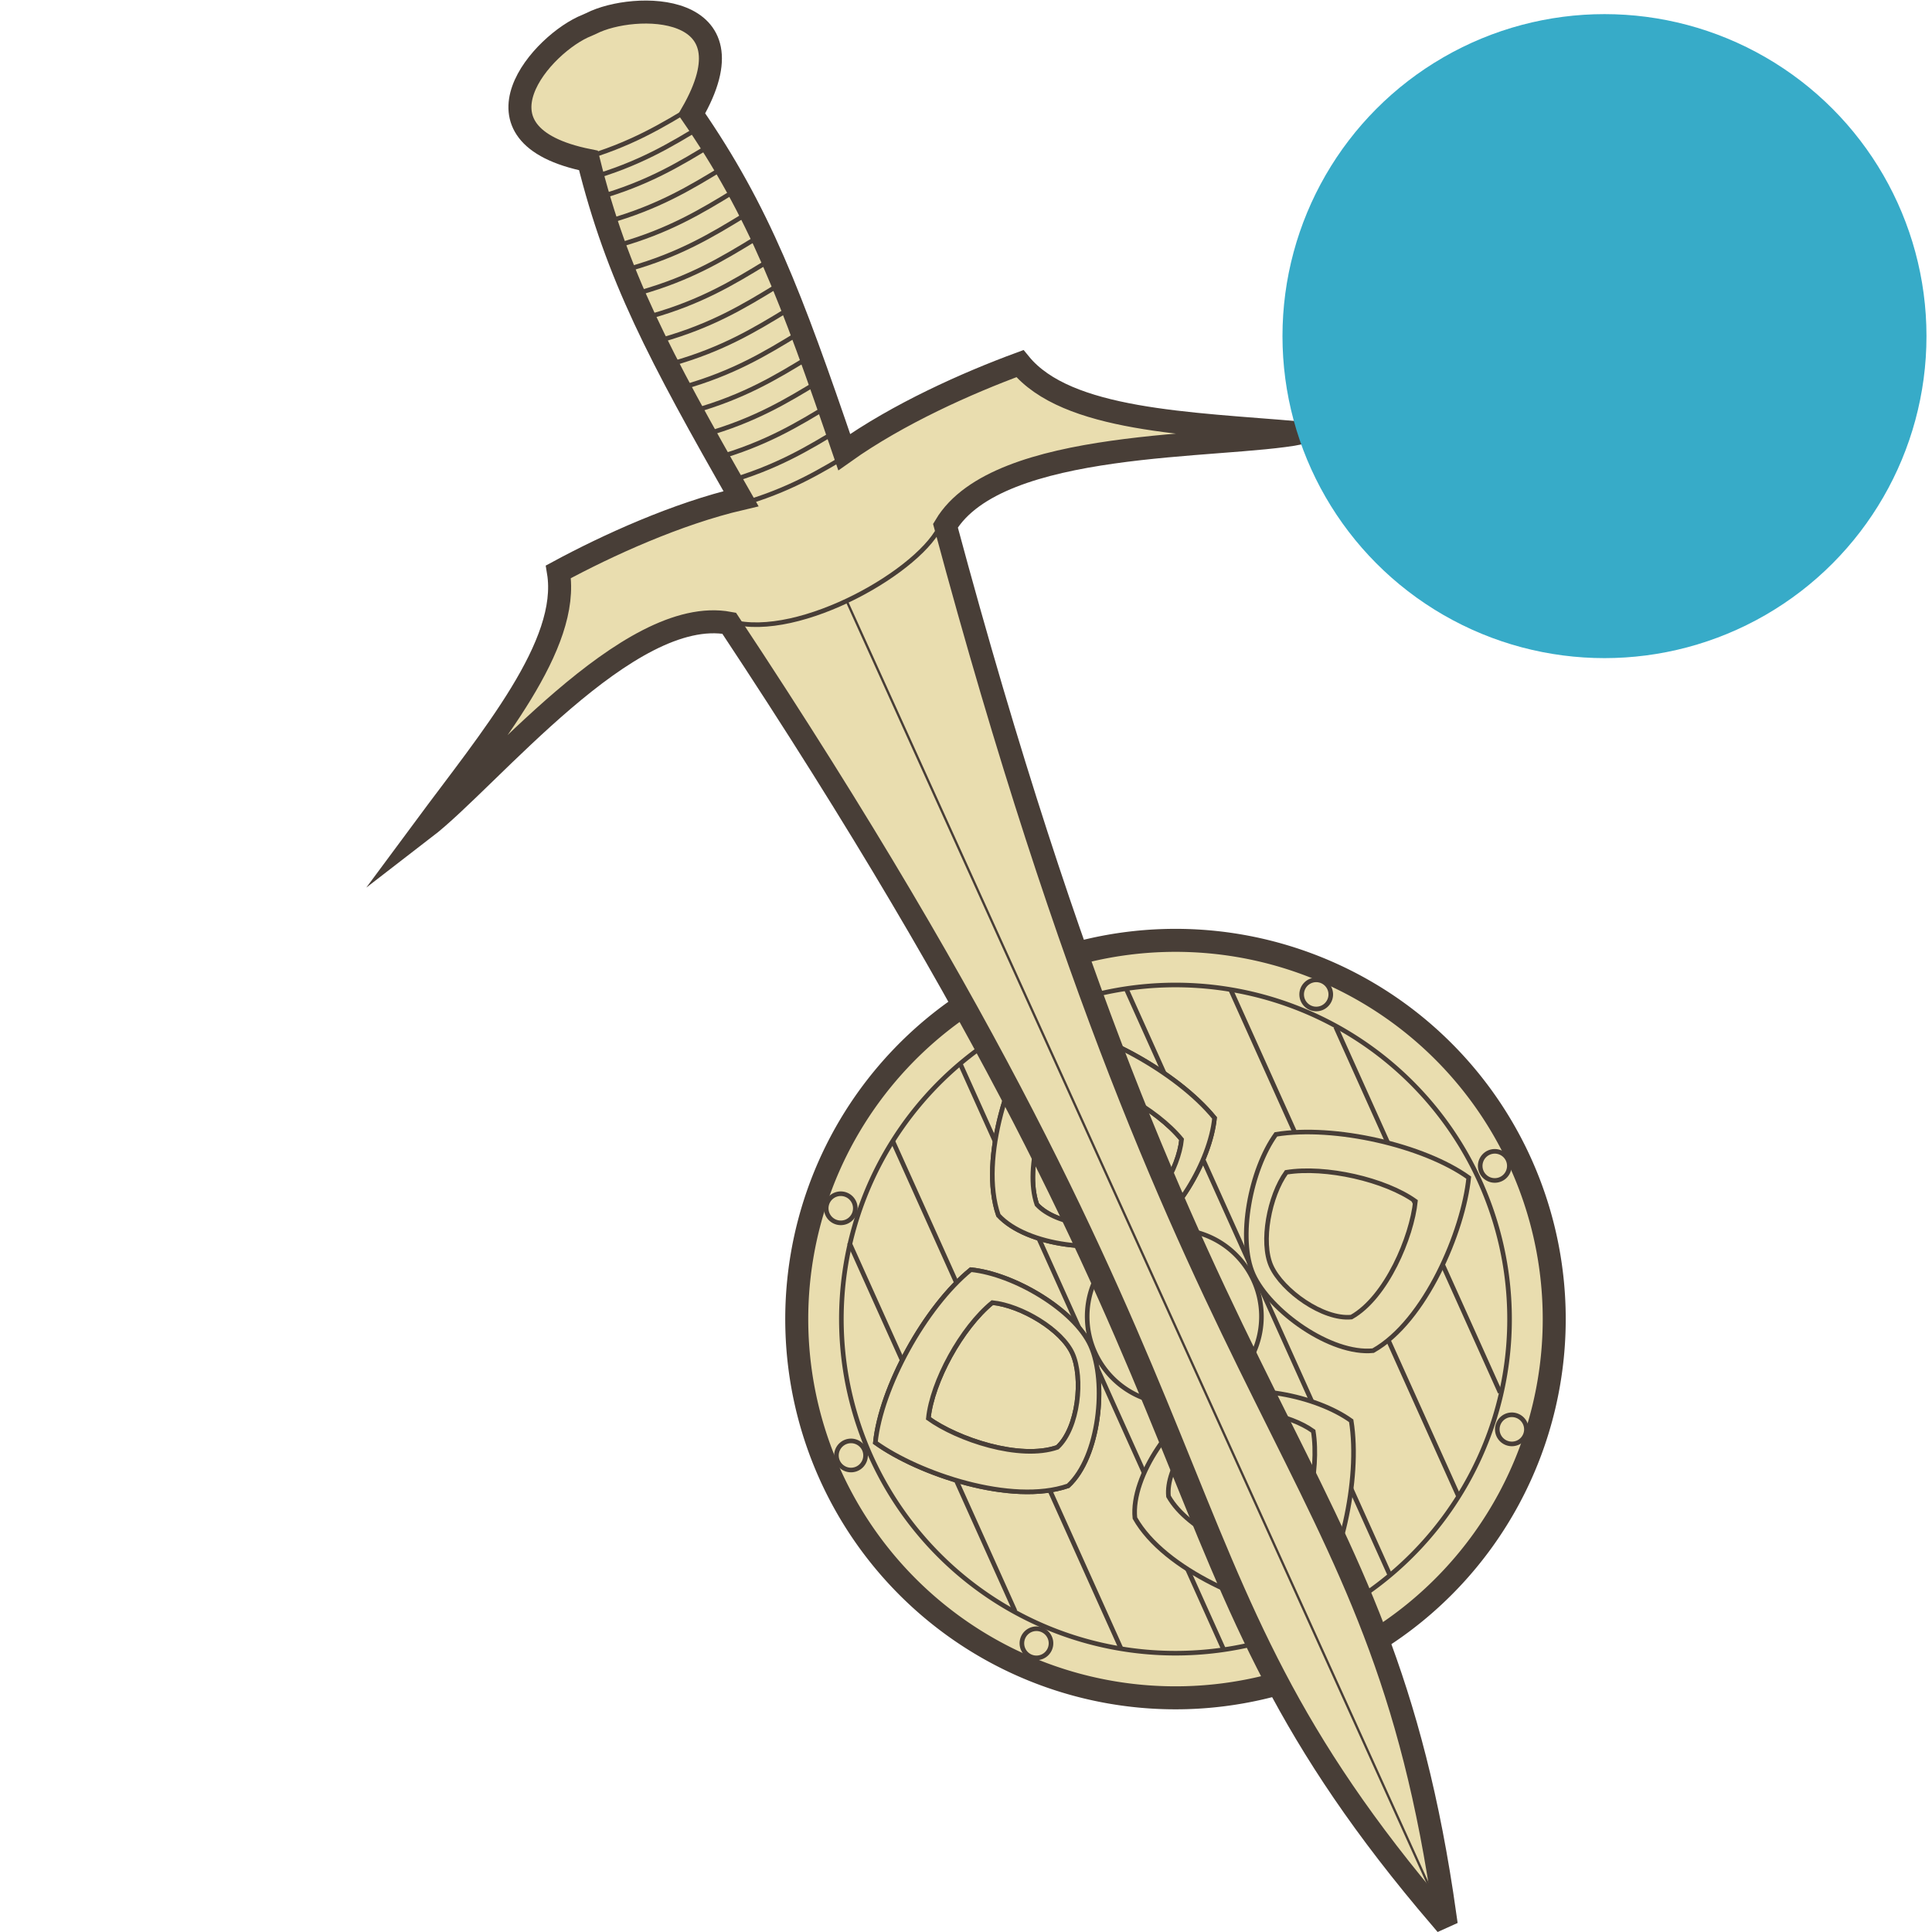 <?xml version="1.0" encoding="UTF-8" standalone="no"?>
<!-- Created with Inkscape (http://www.inkscape.org/) -->

<svg
   xmlns:dc="http://purl.org/dc/elements/1.1/"
   xmlns:cc="http://creativecommons.org/ns#"
   xmlns:rdf="http://www.w3.org/1999/02/22-rdf-syntax-ns#"
   xmlns:svg="http://www.w3.org/2000/svg"
   xmlns="http://www.w3.org/2000/svg"
   xmlns:xlink="http://www.w3.org/1999/xlink"
   xmlns:sodipodi="http://sodipodi.sourceforge.net/DTD/sodipodi-0.dtd"
   xmlns:inkscape="http://www.inkscape.org/namespaces/inkscape"
   width="42mm"
   height="42mm"
   viewBox="0 0 42 42"
   version="1.1"
   id="svg8"
   inkscape:version="0.92.2 5c3e80d, 2017-08-06"
   sodipodi:docname="to-favicon-notification.svg"
   inkscape:export-filename="/home/nsensfel/to-logo.png"
   inkscape:export-xdpi="24.5634"
   inkscape:export-ydpi="24.5634">
  <defs
     id="defs2" />
  <sodipodi:namedview
     id="base"
     pagecolor="#ffffff"
     bordercolor="#666666"
     borderopacity="1.0"
     inkscape:pageopacity="0.0"
     inkscape:pageshadow="2"
     inkscape:zoom="1.41421"
     inkscape:cx="38.336134"
     inkscape:cy="206.77468"
     inkscape:document-units="mm"
     inkscape:current-layer="layer2"
     showgrid="false"
     inkscape:snap-global="false"
     showguides="false"
     inkscape:window-width="958"
     inkscape:window-height="1059"
     inkscape:window-x="1"
     inkscape:window-y="20"
     inkscape:window-maximized="0"
     fit-margin-top="0"
     fit-margin-left="0"
     fit-margin-right="0"
     fit-margin-bottom="0" />
  <g
     inkscape:label="Layer 1"
     inkscape:groupmode="layer"
     id="layer1"
     transform="translate(-0.765,-49.657)">
    <g
       id="g1230"
       transform="translate(7.962,-0.001)">
      <g
         inkscape:export-ydpi="105.84057"
         inkscape:export-xdpi="105.84057"
         inkscape:export-filename="/home/nsensfel/to-logo.png"
         style="fill:#e9ddaf;stroke:#483e37"
         id="g1022">
        <path
           style="stroke-width:0.5"
           d="M 25.866,74.956 A 8.234,8.234 65.781 0 1 21.734,85.843 8.234,8.234 65.781 0 1 10.848,81.711 8.234,8.234 65.781 0 1 14.979,70.825 8.234,8.234 65.781 0 1 25.866,74.956 Z"
           id="path922"
           inkscape:connector-curvature="0" />
        <path
           style="stroke-width:0.1"
           d="M 24.98,75.354 A 7.263,7.263 65.781 0 1 21.336,84.958 7.263,7.263 65.781 0 1 11.733,81.313 7.263,7.263 65.781 0 1 15.377,71.71 7.263,7.263 65.781 0 1 24.98,75.354 Z"
           id="path922-6"
           inkscape:connector-curvature="0" />
        <path
           style="fill-rule:evenodd;stroke-width:0.1"
           d="M 11.267,76.675 14.869,84.682"
           id="path945"
           inkscape:connector-curvature="0"
           sodipodi:nodetypes="cc" />
        <use
           x="0"
           y="0"
           xlink:href="#path945"
           id="use947"
           transform="matrix(0.999,-0.003,-0.003,0.994,10.815,-4.198)"
           width="100%"
           height="100%"
           style="stroke-width:0.1" />
        <path
           style="fill-rule:evenodd;stroke-width:0.1"
           d="M 12.214,74.472 13.796,77.988"
           id="path945-7"
           inkscape:connector-curvature="0"
           sodipodi:nodetypes="cc" />
        <use
           x="0"
           y="0"
           xlink:href="#path945-7"
           id="use964"
           transform="translate(7.341,-3.302)"
           width="100%"
           height="100%"
           style="stroke-width:0.1" />
        <path
           style="fill-rule:evenodd;stroke-width:0.101"
           d="M 13.681,72.792 19.403,85.514"
           id="path945-7-3"
           inkscape:connector-curvature="0"
           sodipodi:nodetypes="cc" />
        <use
           x="0"
           y="0"
           xlink:href="#path945-7-3"
           id="use4555"
           transform="translate(3.611,-1.624)"
           width="100%"
           height="100%"
           style="stroke-width:0.1" />
        <use
           x="0"
           y="0"
           xlink:href="#path945-7-3"
           id="use4555-6"
           transform="matrix(0.839,-0.356,-0.356,0.207,35.516,74.147)"
           width="100%"
           height="100%"
           style="stroke-width:0.462" />
        <path
           style="stroke-width:0.1"
           d="M 20.059,77.501 A 1.895,1.895 65.781 0 1 19.109,80.006 1.895,1.895 65.781 0 1 16.604,79.055 1.895,1.895 65.781 0 1 17.554,76.55 1.895,1.895 65.781 0 1 20.059,77.501 Z"
           id="path922-3"
           inkscape:connector-curvature="0" />
        <path
           inkscape:connector-curvature="0"
           id="use4597"
           d="M 25.587,74.874 A 0.317,0.317 65.781 0 1 25.428,75.292 0.317,0.317 65.781 0 1 25.009,75.133 0.317,0.317 65.781 0 1 25.168,74.715 0.317,0.317 65.781 0 1 25.587,74.874 Z"
           style="stroke-width:0.1" />
        <path
           inkscape:connector-curvature="0"
           id="use4599"
           d="M 15.492,71.194 A 0.317,0.317 65.781 0 1 15.333,71.613 0.317,0.317 65.781 0 1 14.915,71.454 0.317,0.317 65.781 0 1 15.074,71.035 0.317,0.317 65.781 0 1 15.492,71.194 Z"
           style="stroke-width:0.1" />
        <use
           x="0"
           y="0"
           xlink:href="#use4599"
           id="use4601"
           transform="translate(6.316,14.043)"
           width="100%"
           height="100%"
           style="stroke-width:0.1" />
        <use
           x="0"
           y="0"
           xlink:href="#use4601"
           id="use4603"
           transform="translate(-6.185,0.015)"
           width="100%"
           height="100%"
           style="stroke-width:0.1" />
        <use
           x="0"
           y="0"
           xlink:href="#use4603"
           id="use4605"
           transform="translate(-4.254,-9.457)"
           width="100%"
           height="100%"
           style="stroke-width:0.1" />
        <use
           x="0"
           y="0"
           xlink:href="#use4605"
           id="use4607"
           transform="translate(10.336,-4.649)"
           width="100%"
           height="100%"
           style="stroke-width:0.1" />
        <use
           x="0"
           y="0"
           xlink:href="#use4607"
           id="use4609"
           transform="translate(4.253,9.455)"
           width="100%"
           height="100%"
           style="stroke-width:0.1" />
        <path
           style="stroke-width:0.1"
           d="M 19.198,77.888 A 0.95,0.95 0 0 1 18.721,79.144 0.95,0.95 0 0 1 17.465,78.668 0.95,0.95 0 0 1 17.942,77.412 0.95,0.95 0 0 1 19.198,77.888 Z"
           id="path922-3-5"
           inkscape:connector-curvature="0" />
        <use
           x="0"
           y="0"
           xlink:href="#use964"
           id="use5318"
           transform="translate(3.381,7.517)"
           width="100%"
           height="100%"
           style="stroke-width:0.1" />
        <path
           inkscape:connector-curvature="0"
           style="stroke-width:0.1"
           d="M 20.54,74.318 C 19.985,75.087 19.7,76.589 20.049,77.365 20.406,78.157 21.733,79.113 22.654,79.02 23.79,78.38 24.614,76.416 24.732,75.259 23.758,74.558 21.815,74.111 20.54,74.318 Z M 20.766,75.143 C 21.62,75.004 22.921,75.303 23.573,75.772 23.494,76.547 22.942,77.862 22.182,78.29 21.566,78.353 20.677,77.713 20.438,77.182 20.205,76.663 20.395,75.657 20.766,75.143 Z"
           id="path4515" />
        <use
           x="0"
           y="0"
           xlink:href="#path4515"
           id="use5298"
           transform="matrix(-0.663,0.748,0.748,0.663,-28.064,12.623)"
           width="100%"
           height="100%"
           style="stroke-width:0.1" />
        <use
           x="0"
           y="0"
           xlink:href="#path4515"
           id="use5300"
           transform="rotate(90,18.245,78.25)"
           width="100%"
           height="100%"
           style="stroke-width:0.1" />
        <use
           x="0"
           y="0"
           xlink:href="#use5300"
           id="use5302"
           transform="matrix(0.663,-0.748,-0.748,-0.663,64.75,143.951)"
           width="100%"
           height="100%"
           style="stroke-width:0.1" />
        <use
           x="0"
           y="0"
           xlink:href="#use4555-6"
           id="use5320"
           transform="translate(-5.697,-12.665)"
           width="100%"
           height="100%"
           style="stroke-width:0.1" />
        <use
           x="0"
           y="0"
           xlink:href="#use5302"
           id="use5304"
           width="100%"
           height="100%"
           style="stroke-width:0.1" />
        <use
           x="0"
           y="0"
           xlink:href="#path945-7"
           id="use5316"
           transform="translate(3.381,7.517)"
           width="100%"
           height="100%"
           style="stroke-width:0.1" />
        <use
           x="0"
           y="0"
           xlink:href="#use5298"
           id="use5312"
           width="100%"
           height="100%"
           style="stroke-width:0.1" />
        <path
           inkscape:connector-curvature="0"
           id="use5330"
           d="M 18.62,78.148 A 0.317,0.317 65.781 0 1 18.461,78.567 0.317,0.317 65.781 0 1 18.043,78.408 0.317,0.317 65.781 0 1 18.202,77.989 0.317,0.317 65.781 0 1 18.62,78.148 Z"
           style="stroke-width:0.1" />
        <use
           x="0"
           y="0"
           xlink:href="#use4597"
           id="use1241"
           transform="translate(-13.995,6.295)"
           width="100%"
           height="100%" />
      </g>
      <path
         inkscape:export-ydpi="105.84057"
         inkscape:export-xdpi="105.84057"
         inkscape:export-filename="/home/nsensfel/to-logo.png"
         sodipodi:nodetypes="ccccccccccccccc"
         inkscape:connector-curvature="0"
         d="M 24.217,91.311 C 22.778,81.063 18.839,81.485 13.356,61.086 14.5,59.172 19.326,59.41 21.078,59.071 18.644,58.861 15.992,58.81 14.975,57.563 13.833,57.983 12.326,58.655 11.156,59.487 9.992,56.075 9.306,54.259 7.839,52.135 9.262,49.679 6.577,49.696 5.658,50.167 L 5.564,50.209 C 4.603,50.586 2.813,52.588 5.596,53.146 6.218,55.652 7.124,57.368 8.912,60.499 7.514,60.826 6.013,61.511 4.942,62.089 5.204,63.676 3.487,65.698 2.033,67.662 3.447,66.573 6.462,62.797 8.654,63.206 20.318,80.818 17.395,83.492 24.124,91.353 Z"
         style="fill:#e9ddaf;fill-rule:evenodd;stroke:#483e37;stroke-width:0.5;stroke-miterlimit:88.8"
         id="path4526" />
      <path
         inkscape:export-ydpi="105.84057"
         inkscape:export-xdpi="105.84057"
         inkscape:export-filename="/home/nsensfel/to-logo.png"
         sodipodi:nodetypes="cc"
         inkscape:connector-curvature="0"
         id="path4547"
         d="M 8.866,60.63 C 9.954,60.323 10.662,59.894 11.366,59.464"
         style="fill:#e9ddaf;fill-opacity:0;fill-rule:evenodd;stroke:#483e37;stroke-width:0.1" />
      <use
         inkscape:export-ydpi="105.84057"
         inkscape:export-xdpi="105.84057"
         inkscape:export-filename="/home/nsensfel/to-logo.png"
         height="100%"
         width="100%"
         transform="translate(-0.281,-0.493)"
         id="use4564"
         xlink:href="#path4547"
         y="0"
         x="0"
         style="fill:#e9ddaf;stroke:#483e37" />
      <use
         inkscape:export-ydpi="105.84057"
         inkscape:export-xdpi="105.84057"
         inkscape:export-filename="/home/nsensfel/to-logo.png"
         height="100%"
         width="100%"
         transform="translate(-0.233,-0.515)"
         id="use4566"
         xlink:href="#use4564"
         y="0"
         x="0"
         style="fill:#e9ddaf;stroke:#483e37" />
      <use
         inkscape:export-ydpi="105.84057"
         inkscape:export-xdpi="105.84057"
         inkscape:export-filename="/home/nsensfel/to-logo.png"
         height="100%"
         width="100%"
         transform="translate(-0.233,-0.515)"
         id="use4568"
         xlink:href="#use4566"
         y="0"
         x="0"
         style="fill:#e9ddaf;stroke:#483e37" />
      <use
         inkscape:export-ydpi="105.84057"
         inkscape:export-xdpi="105.84057"
         inkscape:export-filename="/home/nsensfel/to-logo.png"
         height="100%"
         width="100%"
         transform="translate(-0.233,-0.515)"
         id="use4570"
         xlink:href="#use4568"
         y="0"
         x="0"
         style="fill:#e9ddaf;stroke:#483e37" />
      <use
         inkscape:export-ydpi="105.84057"
         inkscape:export-xdpi="105.84057"
         inkscape:export-filename="/home/nsensfel/to-logo.png"
         height="100%"
         width="100%"
         transform="translate(-0.233,-0.515)"
         id="use4572"
         xlink:href="#use4570"
         y="0"
         x="0"
         style="fill:#e9ddaf;stroke:#483e37" />
      <use
         inkscape:export-ydpi="105.84057"
         inkscape:export-xdpi="105.84057"
         inkscape:export-filename="/home/nsensfel/to-logo.png"
         height="100%"
         width="100%"
         transform="translate(-0.233,-0.515)"
         id="use4574"
         xlink:href="#use4572"
         y="0"
         x="0"
         style="fill:#e9ddaf;stroke:#483e37" />
      <use
         inkscape:export-ydpi="105.84057"
         inkscape:export-xdpi="105.84057"
         inkscape:export-filename="/home/nsensfel/to-logo.png"
         height="100%"
         width="100%"
         transform="translate(-0.233,-0.515)"
         id="use4576"
         xlink:href="#use4574"
         y="0"
         x="0"
         style="fill:#e9ddaf;stroke:#483e37" />
      <use
         inkscape:export-ydpi="105.84057"
         inkscape:export-xdpi="105.84057"
         inkscape:export-filename="/home/nsensfel/to-logo.png"
         height="100%"
         width="100%"
         transform="translate(-0.233,-0.515)"
         id="use4578"
         xlink:href="#use4576"
         y="0"
         x="0"
         style="fill:#e9ddaf;stroke:#483e37" />
      <use
         inkscape:export-ydpi="105.84057"
         inkscape:export-xdpi="105.84057"
         inkscape:export-filename="/home/nsensfel/to-logo.png"
         height="100%"
         width="100%"
         transform="translate(-0.233,-0.515)"
         id="use4580"
         xlink:href="#use4578"
         y="0"
         x="0"
         style="fill:#e9ddaf;stroke:#483e37" />
      <use
         inkscape:export-ydpi="105.84057"
         inkscape:export-xdpi="105.84057"
         inkscape:export-filename="/home/nsensfel/to-logo.png"
         height="100%"
         width="100%"
         transform="translate(-0.233,-0.515)"
         id="use4582"
         xlink:href="#use4580"
         y="0"
         x="0"
         style="fill:#e9ddaf;stroke:#483e37" />
      <use
         inkscape:export-ydpi="105.84057"
         inkscape:export-xdpi="105.84057"
         inkscape:export-filename="/home/nsensfel/to-logo.png"
         height="100%"
         width="100%"
         transform="translate(-0.233,-0.515)"
         id="use4584"
         xlink:href="#use4582"
         y="0"
         x="0"
         style="fill:#e9ddaf;stroke:#483e37" />
      <use
         inkscape:export-ydpi="105.84057"
         inkscape:export-xdpi="105.84057"
         inkscape:export-filename="/home/nsensfel/to-logo.png"
         height="100%"
         width="100%"
         transform="translate(-0.233,-0.515)"
         id="use4586"
         xlink:href="#use4584"
         y="0"
         x="0"
         style="fill:#e9ddaf;stroke:#483e37" />
      <use
         inkscape:export-ydpi="105.84057"
         inkscape:export-xdpi="105.84057"
         inkscape:export-filename="/home/nsensfel/to-logo.png"
         height="100%"
         width="100%"
         transform="translate(-0.233,-0.515)"
         id="use4588"
         xlink:href="#use4586"
         y="0"
         x="0"
         style="fill:#e9ddaf;stroke:#483e37" />
      <use
         inkscape:export-ydpi="105.84057"
         inkscape:export-xdpi="105.84057"
         inkscape:export-filename="/home/nsensfel/to-logo.png"
         height="100%"
         width="100%"
         transform="translate(-0.189,-0.418)"
         id="use4590"
         xlink:href="#use4588"
         y="0"
         x="0"
         style="fill:#e9ddaf;stroke:#483e37" />
      <use
         inkscape:export-ydpi="105.84057"
         inkscape:export-xdpi="105.84057"
         inkscape:export-filename="/home/nsensfel/to-logo.png"
         transform="translate(-0.189,-0.418)"
         height="100%"
         width="100%"
         id="use4592"
         xlink:href="#use4590"
         y="0"
         x="0"
         style="fill:#e9ddaf;stroke:#483e37" />
      <path
         inkscape:export-ydpi="105.84057"
         inkscape:export-xdpi="105.84057"
         inkscape:export-filename="/home/nsensfel/to-logo.png"
         sodipodi:nodetypes="cc"
         inkscape:connector-curvature="0"
         id="path4547-3"
         d="M 8.695,63.17 C 10.181,63.583 12.875,62.034 13.269,61.038"
         style="fill:#e9ddaf;fill-opacity:0;fill-rule:evenodd;stroke:#483e37;stroke-width:0.1" />
      <path
         inkscape:export-ydpi="105.84057"
         inkscape:export-xdpi="105.84057"
         inkscape:export-filename="/home/nsensfel/to-logo.png"
         sodipodi:nodetypes="cc"
         inkscape:connector-curvature="0"
         id="path4609"
         d="M 11.214,62.734 24.138,91.255"
         style="fill:#e9ddaf;fill-rule:evenodd;stroke:#483e37;stroke-width:0.05" />
    </g>
  </g>
  <g
     inkscape:groupmode="layer"
     id="layer2"
     inkscape:label="Layer 2">
    <circle
       style="opacity:1;vector-effect:none;fill:#37abc8;fill-opacity:1;stroke:none;stroke-width:3.521;stroke-linecap:square;stroke-linejoin:round;stroke-miterlimit:4;stroke-dasharray:none;stroke-dashoffset:0;stroke-opacity:1;paint-order:markers stroke fill"
       id="path4653"
       cx="34.88"
       cy="7.307"
       r="7" />
  </g>
</svg>
